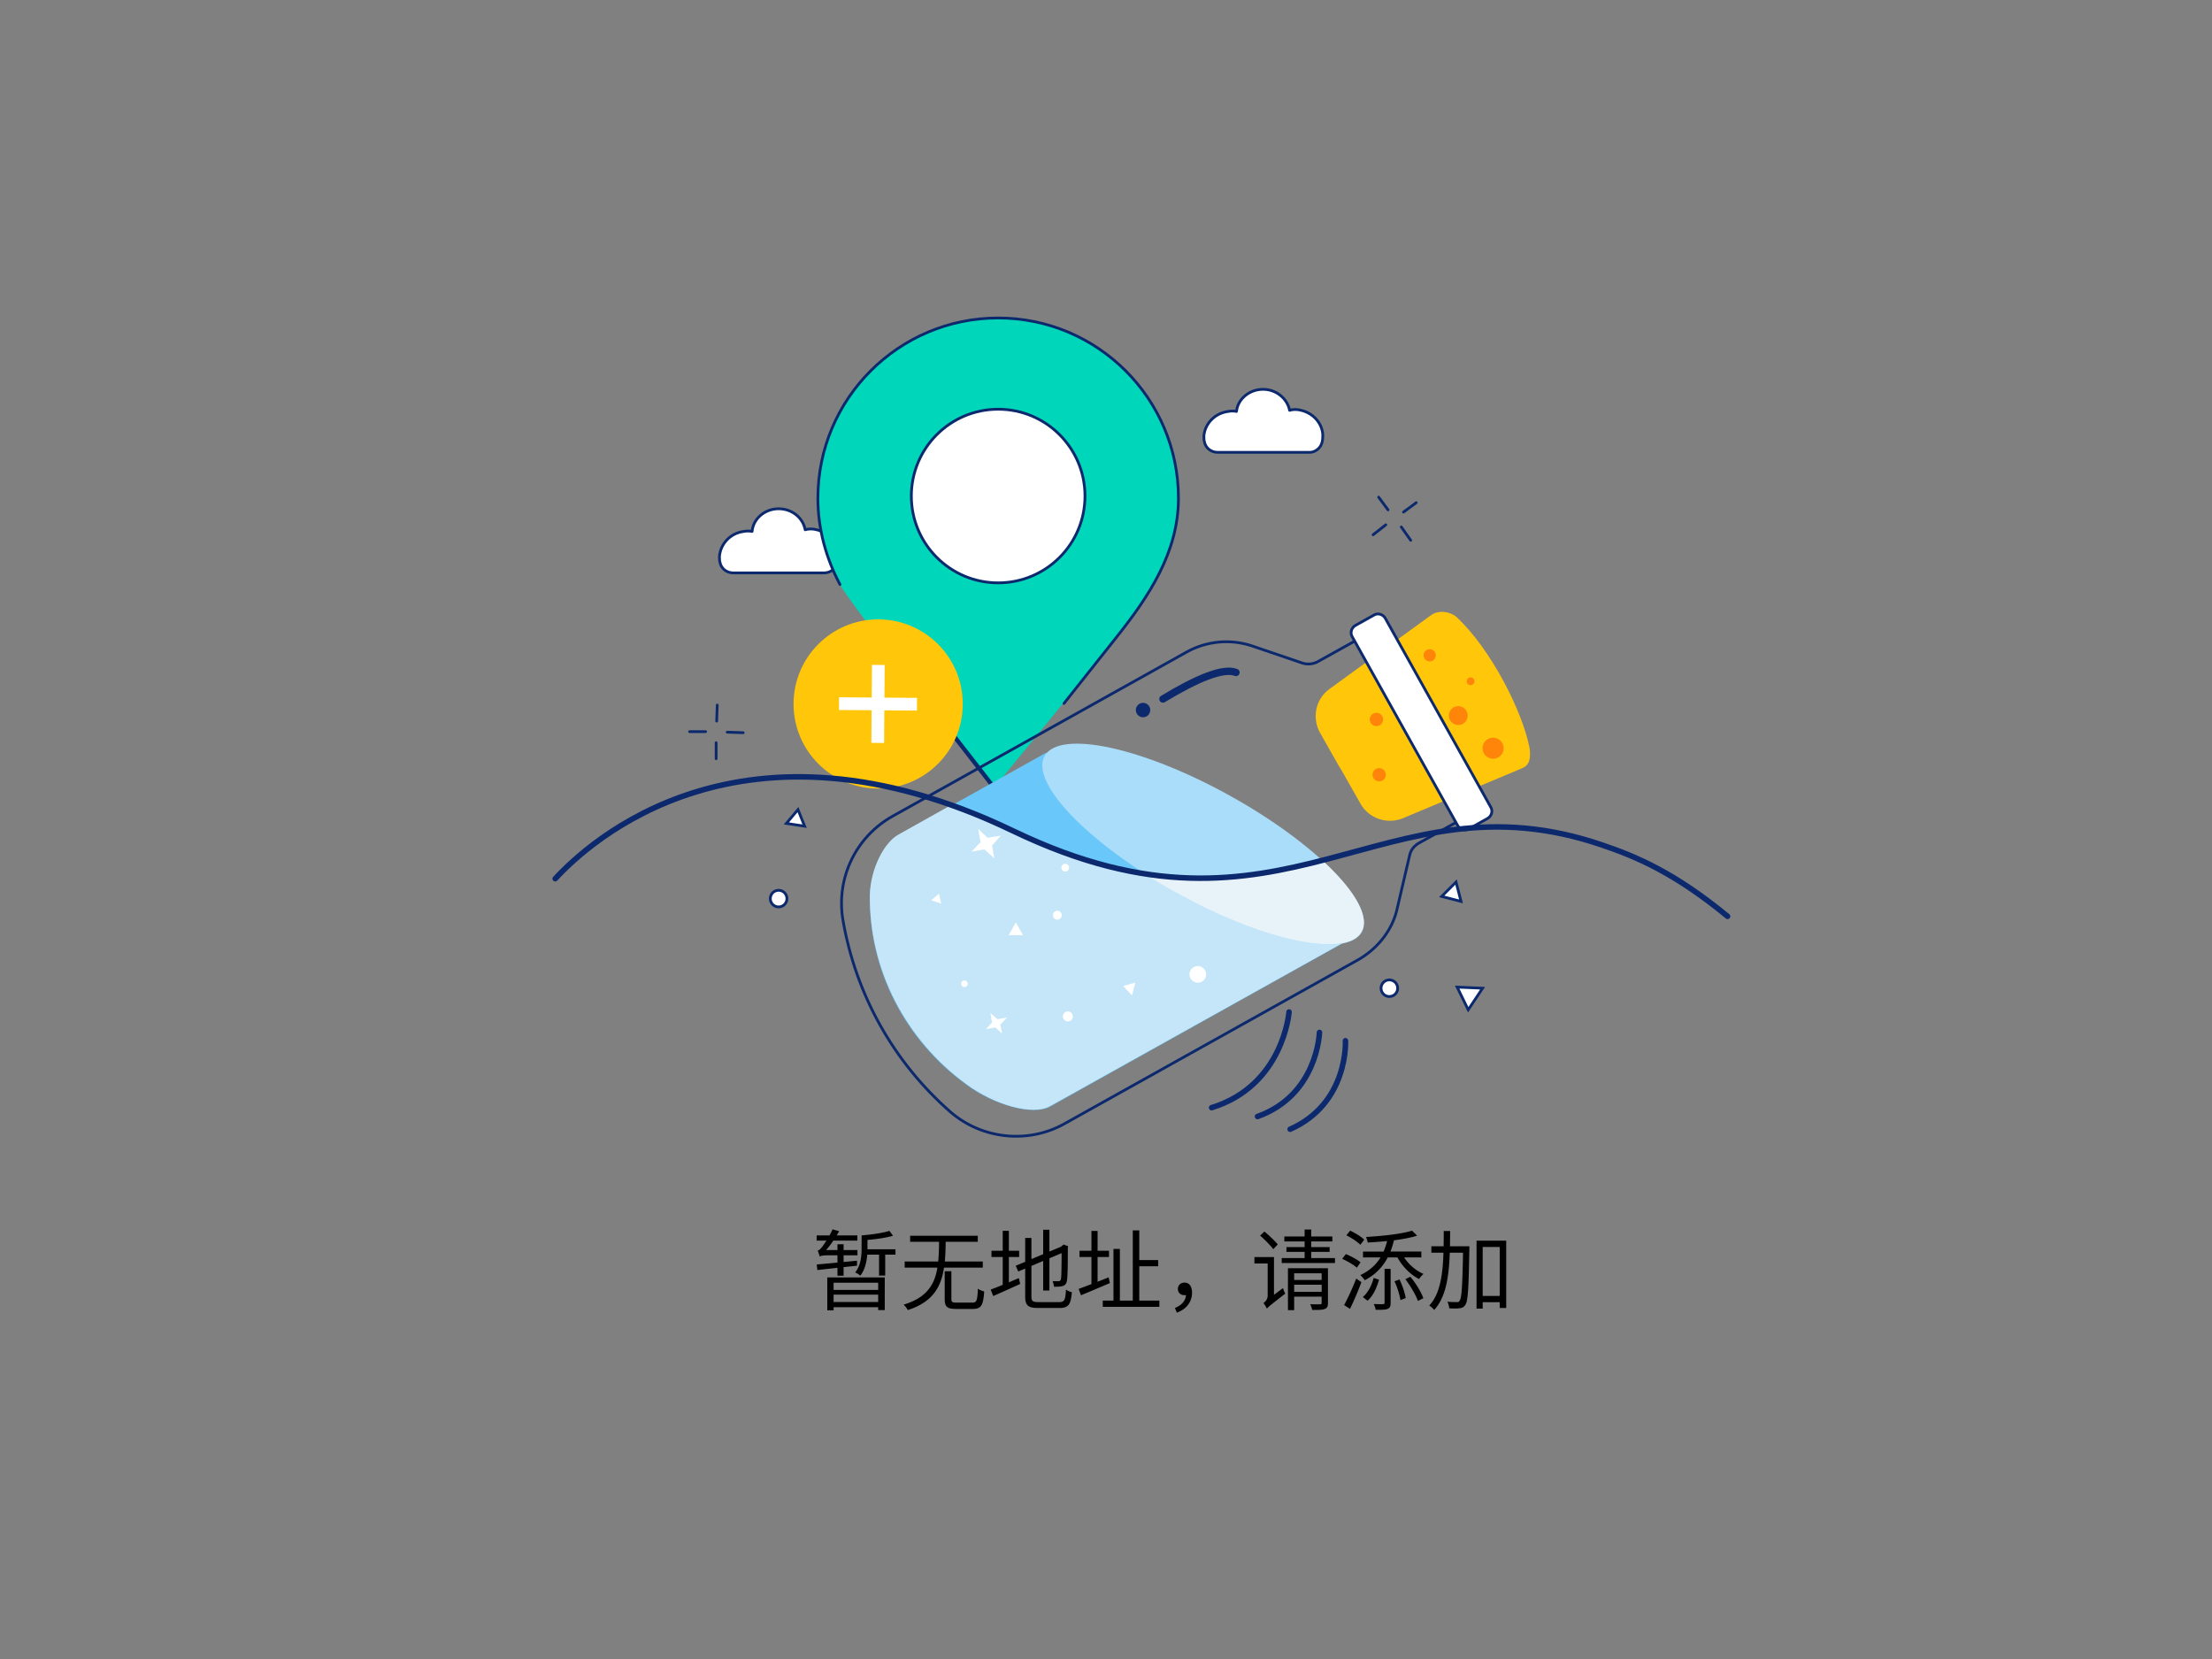 <svg viewBox="0 0 400 300" fill="none" xmlns="http://www.w3.org/2000/svg"><rect x="0" y="0" width="400" height="300" fill="#808080" stroke="none"/><path d="M156.105 225.908v.968h5.825v-.968h-5.825Zm2.857.412v4.349h1.111v-4.349h-1.111Zm-9.364 4.682v5.951h1.143v-4.999h8.062v4.952h1.19v-5.904h-10.395Zm.794 2.254v.857h8.76v-.857h-8.76Zm0 2.19v.936h8.808v-.936h-8.808Zm10.443-12.871c-1.191.397-3.286.683-5.031.825.111.254.238.635.285.873 1.794-.111 3.968-.381 5.396-.809l-.65-.889Zm-5.031.825v2.381c0 1.301-.127 3.031-1.159 4.317.254.095.73.412.921.587 1.079-1.349 1.301-3.396 1.301-4.888V223.4h-1.063Zm-8.126 0v.937h7.364v-.937h-7.364Zm3.761 1.603v5.682h1.111v-5.682h-1.111Zm-3.205 2.222c0-.222.619-.571.619-.571v-.032c.984-.968 2.063-2.492 2.888-3.983l-1.19-.334c-.572 1.349-1.587 2.793-1.873 3.158-.302.366-.555.635-.809.683.127.301.301.841.365 1.079Zm0 0c.142-.127.634-.222 1.301-.222h5.523v-.952h-6.19l-.634.317v.857Zm-.54 1.428.111 1.016c1.873-.222 4.571-.508 7.173-.793v-.905c-2.729.27-5.506.54-7.284.682Zm30.026.572v-1.111h-6.871c.111-1.111.142-2.301.158-3.555h5.809v-1.095H164.58v1.095h5.237c-.016 1.254-.048 2.444-.159 3.555h-6.062v1.111h5.919c-.507 3.079-1.92 5.427-6.11 6.697.27.238.619.698.746.984 4.523-1.46 6.031-4.174 6.555-7.681h7.014Zm-4.697 6.332c-.825 0-.984-.111-.984-.635v-5.047h-1.206v5.031c0 1.413.444 1.794 2.095 1.794h2.983c1.524 0 1.889-.651 2.063-3.159-.333-.095-.857-.285-1.142-.507-.096 2.158-.223 2.523-1 2.523h-2.809Zm9.411-8.253h1.857v-1.126h-1.857v-3.603h-1.111v3.603h-2.032v1.126h2.032v5.031c-.825.349-1.587.651-2.174.857l.46 1.175c1.396-.619 3.19-1.413 4.872-2.19l-.238-1.048c-.619.238-1.222.508-1.809.762v-4.587Zm5.316 8.158c-1.031 0-1.238-.207-1.238-1.048v-5.491l2.127-.904v5.348h1.127v-5.825l2.206-.936c0 2.523-.032 4.285-.111 4.666-.08.349-.238.413-.477.413-.174 0-.682 0-1.063-.016.143.254.238.698.286 1.015.444 0 1.047 0 1.492-.111.444-.111.761-.396.841-1.047.127-.603.158-2.968.158-5.936l.064-.222-.825-.317-.223.174-.253.223-2.095.872v-3.935h-1.127v4.412l-2.127.888v-3.824h-1.126v4.316l-1.714.714.46 1.032 1.254-.524v4.999c0 1.698.539 2.127 2.332 2.127h3.889c1.666 0 2.031-.698 2.221-2.857a3.011 3.011 0 0 1-1.063-.46c-.111 1.825-.27 2.254-1.19 2.254h-3.825Zm12.728-4.476-2 .794v-4.476h2.064v-1.126h-2.064v-3.587h-1.111v3.587h-2.158v1.126h2.158v4.904c-.872.334-1.682.635-2.317.873l.429 1.143a348.256 348.256 0 0 0 5.221-2.206l-.222-1.032Zm5.539 4.206v-6.205h3.412v-1.127h-3.412v-5.364h-1.175v12.696h-2.333v-9.348h-1.158v9.348h-1.936v1.127h10.236v-1.127h-3.634Zm6.792 2.174c1.666-.587 2.746-1.888 2.746-3.602 0-1.111-.476-1.826-1.349-1.826-.651 0-1.206.397-1.206 1.143s.539 1.127 1.19 1.127c.095 0 .174 0 .27-.016-.08 1.079-.778 1.825-2 2.333l.349.841Zm15.061-13.934c.841.746 1.888 1.793 2.38 2.46l.81-.857c-.508-.635-1.571-1.635-2.413-2.333l-.777.73Zm1.222 13.22c.238-.317.651-.651 3.333-2.73a4.083 4.083 0 0 1-.413-1l-2.825 2.111-.317.508.222 1.111Zm-2.254-9.332v1.159h3.079v-1.159h-3.079Zm2.254 9.332c0-.444 1.285-1.365 1.285-1.365v-7.967h-1.142v6.967c0 .699-.476 1.175-.778 1.349.222.238.524.73.635 1.016Zm4.666-5.19v.857h5.554v-.857h-5.554Zm-1.508-7.871v.904h8.681v-.904h-8.681Zm.381 1.92v.873h7.808v-.873h-7.808Zm-.857 1.984v.904h9.633v-.904h-9.633Zm1.968 6.11v.873h5.602v-.873h-5.602Zm-.841-4.269v7.586h1.126v-6.666h5.333v-.92h-6.459Zm6.094 0v6.253c0 .206-.064.269-.286.269-.206.016-.968.016-1.777-.015.142.301.301.745.349 1.031 1.127.016 1.841 0 2.285-.174.444-.175.571-.492.571-1.096v-6.268h-1.142Zm-3.079-6.999v5.444h1.19v-5.444h-1.19Zm10.554 3.983v1.064h3.174c-.857 1.396-2.079 2.46-3.651 3.19.254.222.651.698.794.936 1.825-.952 3.206-2.301 4.158-4.126h1.762c.872 1.634 2.364 3.142 3.904 3.904.19-.286.555-.714.809-.921-1.365-.571-2.682-1.714-3.507-2.983h3.11v-1.064h-5.586c.254-.634.46-1.301.635-2.031 1.571-.206 3.047-.476 4.189-.841l-.92-.905c-1.857.603-5.38.968-8.332 1.143.143.27.27.714.318 1a71.22 71.22 0 0 0 3.507-.27 12.801 12.801 0 0 1-.635 1.904h-3.729Zm.222-2.142c-.54-.555-1.651-1.222-2.539-1.635l-.683.842c.905.444 2 1.174 2.523 1.713l.699-.92Zm-.667 4.095c-.571-.492-1.714-1.111-2.65-1.492l-.667.857c.953.428 2.095 1.095 2.651 1.603l.666-.968Zm-1.904 8.411c.698-1.413 1.476-3.254 2.063-4.825l-.936-.651c-.651 1.683-1.556 3.635-2.19 4.793l1.063.683Zm4.285-5.587c-.334 1.238-.984 2.635-1.968 3.444l.857.667c1.079-.921 1.682-2.444 2.079-3.793l-.968-.318Zm1.968 4.476c0 .19-.032.238-.254.254-.222.016-.905.016-1.698-.016.142.317.301.746.349 1.047 1.063 0 1.745 0 2.158-.174.429-.175.54-.508.54-1.095v-6.142h-1.095v6.126Zm1.793-3.873c.508 1.064.936 2.46 1.079 3.397l.952-.365c-.143-.921-.603-2.302-1.126-3.365l-.905.333Zm1.968-.38c.92 1.206 1.888 2.856 2.269 3.935l.984-.507c-.397-1.096-1.365-2.698-2.349-3.873l-.904.445Zm11.569-5.952h-3.507c.016-.904.032-1.825.032-2.761h-1.159c0 .936 0 1.857-.016 2.761h-2.222v1.159h2.19c-.126 3.967-.603 7.475-2.57 9.554.285.174.714.555.888.809 2.143-2.317 2.682-6.11 2.825-10.363h2.396c-.111 6.078-.253 8.236-.618 8.681-.112.222-.27.27-.524.254-.286 0-.968 0-1.698-.064.206.333.317.841.349 1.19.698.048 1.428.048 1.857-.015.476-.048.761-.191 1.047-.603.492-.683.603-2.984.73-9.999v-.603Zm2.412 8.983v-8.856h3.079v8.856h-3.079Zm-1.111-9.998v12.283h1.111v-1.158h3.079v1.047h1.175v-12.172h-5.365Z" fill="#000"/><path d="M239 80.2c.2-.5.2-1.1.2-1.7-.2-2.1-1.8-3.8-3.9-4.3-.7-.2-1.5-.2-2.1 0-.4-2.1-2.4-3.8-4.8-3.8-2.5 0-4.6 1.8-4.8 4-.5-.1-1-.1-1.5 0-2.4.3-4.2 2.2-4.4 4.4 0 .4 0 .8.1 1.1.2 1.1 1.2 1.9 2.4 1.9h16.6c1 0 1.9-.7 2.2-1.6ZM151.4 101.9c.2-.5.2-1.1.2-1.7-.2-2.1-1.8-3.9-3.9-4.4-.7-.2-1.5-.2-2.1 0-.4-2.2-2.4-3.8-4.8-3.8-2.5 0-4.6 1.8-4.8 4.1-.5-.1-1-.1-1.5 0-2.4.3-4.2 2.2-4.4 4.5 0 .4 0 .8.1 1.1.2 1.1 1.2 1.9 2.4 1.9H149c1.1 0 2.1-.7 2.4-1.7Z" fill="#fff" stroke="#0C296E" stroke-width=".5" stroke-miterlimit="10" stroke-linecap="round" stroke-linejoin="round"/><path d="M213.1 90.1c0 9.8-5.4 17.8-11.1 25-6.1 7.7-22.2 27.3-22.2 27.3s-17-21.7-22.6-29.2c-1.3-1.8-4.1-5.5-5.3-7.4-2.5-4.6-4-9.9-4-15.6 0-18 14.6-32.6 32.6-32.6s32.6 14.5 32.6 32.5Z" fill="#00D6B9"/><path d="M179.5 142.1s-16.7-21.4-22.3-28.9" stroke="#0C296E" stroke-width=".757" stroke-miterlimit="10" stroke-linecap="round" stroke-linejoin="round"/><path d="M151.9 105.7c-2.5-4.7-4-10-4-15.6 0-18 14.6-32.6 32.6-32.6s32.6 14.6 32.6 32.6c0 9.8-5.4 17.8-11.1 25-2.2 2.8-5.9 7.4-9.6 12.1" stroke="#0C296E" stroke-width=".5" stroke-miterlimit="10" stroke-linecap="round" stroke-linejoin="round"/><path d="M180.5 105.4c8.671 0 15.7-7.03 15.7-15.7 0-8.67-7.029-15.7-15.7-15.7s-15.7 7.03-15.7 15.7c0 8.67 7.029 15.7 15.7 15.7Z" fill="#fff" stroke="#0C296E" stroke-width=".5" stroke-miterlimit="10" stroke-linecap="round" stroke-linejoin="round"/><path d="M158.8 142.6c8.45 0 15.3-6.85 15.3-15.3 0-8.45-6.85-15.3-15.3-15.3-8.45 0-15.3 6.85-15.3 15.3 0 8.45 6.85 15.3 15.3 15.3Z" fill="#FFC60A"/><path d="m151.732 126.09-.018 2.3 14.1.107.018-2.3-14.1-.107Z" fill="#fff"/><path d="m157.677 120.234-.107 14.1 2.3.017.107-14.1-2.3-.017Z" fill="#fff"/><path d="m256.1 90.9-2.3 1.7M250.6 94.9l-2.3 1.8M249.3 89.9l1.7 2.3M253.4 95.3l1.7 2.4M129.7 127.5l-.1 2.9M129.5 134.3v2.9M124.7 132.3h2.9M131.5 132.399l2.9.1" stroke="#0C296E" stroke-width=".5" stroke-miterlimit="10" stroke-linecap="round" stroke-linejoin="round"/><path d="m258.7 111.3-18.3 13.3c-2.5 1.8-3.2 5.2-1.7 7.9l3.4 6 .5.8 3.4 6c1.5 2.7 4.8 3.8 7.6 2.7l21.7-9.1c1.4-.6 1.5-2 1.3-3.6-1.2-6.4-6.9-17.9-13.3-23.8-1.3-1-3.3-1.2-4.6-.2Z" fill="#FFC60A"/><path d="M258.5 119.6a1.1 1.1 0 1 0 .001-2.199 1.1 1.1 0 0 0-.001 2.199ZM265.9 123.9a.7.7 0 1 0 .001-1.399.7.7 0 0 0-.001 1.399ZM263.7 131.1a1.7 1.7 0 1 0 0-3.4 1.7 1.7 0 0 0 0 3.4ZM248.9 131.3a1.2 1.2 0 1 0 0-2.4 1.2 1.2 0 0 0 0 2.4ZM249.4 141.3a1.2 1.2 0 1 0 0-2.4 1.2 1.2 0 0 0 0 2.4ZM270 137.2a1.9 1.9 0 1 0 0-3.8 1.9 1.9 0 0 0 0 3.8Z" fill="#FF840A"/><path d="m245.7 173.5-53.2 29.7c-6.6 3.7-14.9 2.8-20.6-2.1-10.3-9-17.2-21.3-19.5-34.9-1.2-7.5 2.4-14.9 9-18.6l53.2-29.7c3.6-2 7.9-2.4 11.8-1.1l9.1 3.1c.9.3 1.9.2 2.7-.2l8.1-4.5 9 16.5 9.3 16.3-8.1 4.5c-.8.5-1.4 1.2-1.6 2.2l-2.2 9.4c-.8 3.9-3.4 7.3-7 9.4Z" stroke="#0C296E" stroke-width=".5" stroke-miterlimit="10" stroke-linecap="round" stroke-linejoin="round"/><path d="m263.6 149.3-19.1-34.2c-.4-.7-.1-1.6.6-2l3.4-1.9c.7-.4 1.6-.1 2 .6l19.1 34.2c.4.7.1 1.6-.6 2l-3.4 1.9c-.7.4-1.6.1-2-.6Z" fill="#fff" stroke="#0C296E" stroke-width=".5" stroke-miterlimit="10" stroke-linecap="round" stroke-linejoin="round"/><path d="M189.2 136.1 162.5 151c-2.6 1.4-5.1 6.2-5.2 11-.2 13.5 6.5 26.2 17.4 34.1 5.1 3.8 12.1 5.7 15.2 4l55.7-31.1-56.4-32.9Z" fill="#69C7F9"/><path d="M245.7 168.9 189.9 200c-3.1 1.8-10.1-.2-15.2-4-10.9-8-17.5-20.6-17.4-34.1.1-4.8 2.6-9.6 5.2-11l9.1-5.1c3.4 1.2 6.9 2.7 10.5 4.5 18.4 8.8 32.3 9.5 44.6 7.6l19 11Z" fill="#C5E6F9"/><path d="M246.246 168.553c2.68-4.829-7.989-15.869-23.828-24.659-15.84-8.789-30.853-11.999-33.533-7.17-2.679 4.829 7.989 15.869 23.829 24.658 15.839 8.79 30.852 12 33.532 7.171Z" fill="#A9DDF9"/><path d="M246.2 168.5c-2.7 4.8-17.7 1.7-33.5-7.1-1.9-1-3.7-2.1-5.4-3.2 7.1.9 13.4.6 19.4-.3 4.2-.6 8.2-1.6 12.1-2.6 6 5.4 9 10.4 7.4 13.2Z" fill="#E8F3F9"/><path d="M216.6 177.7a1.5 1.5 0 1 0 0-3 1.5 1.5 0 0 0 0 3ZM191.2 166.3a.8.8 0 1 0 0-1.6.8.8 0 0 0 0 1.6ZM175.7 154l1.6-1.7-.4-2.4 1.7 1.6 2.4-.4-1.6 1.8.4 2.3-1.8-1.6-2.3.4ZM178.3 186.1l1.1-1.2-.3-1.7 1.3 1.1 1.7-.3-1.2 1.3.3 1.6-1.2-1.1-1.7.3ZM183.7 166.801l1.3 2.3h-2.6l1.3-2.3ZM170.2 163.401l-1.8-.6 1.4-1.2.4 1.8ZM203.1 178.3l2.2-.6-.6 2.3-1.6-1.7ZM193.1 184.7a.9.9 0 1 0 0-1.8.9.9 0 0 0 0 1.8ZM174.4 178.501a.6.6 0 1 0-.001-1.201.6.6 0 0 0 .001 1.201ZM192.6 157.6a.7.7 0 1 0 .001-1.399.7.7 0 0 0-.001 1.399Z" fill="#fff"/><path d="M223.5 121.6c-2.3-.9-7.1 1.1-13.2 4.8" stroke="#0C296E" stroke-width="1.333" stroke-miterlimit="10" stroke-linecap="round" stroke-linejoin="round"/><path d="M206.7 129.7a1.3 1.3 0 1 0 0-2.6 1.3 1.3 0 0 0 0 2.6Z" fill="#0C296E"/><path d="M140.8 164a1.5 1.5 0 1 0-.001-3.001A1.5 1.5 0 0 0 140.8 164ZM251.2 180.2a1.5 1.5 0 1 0 .001-2.999 1.5 1.5 0 0 0-.001 2.999ZM268.1 178.7l-2.6 3.9-2-4.1 4.6.2ZM264.2 163l-3.5-.9 2.6-2.6.9 3.5ZM145.5 149.4l-3.3-.5 2.1-2.5 1.2 3Z" fill="#fff" stroke="#0C296E" stroke-width=".5" stroke-miterlimit="10"/><path d="M233.1 183s-1 13.3-14 17.3M238.6 186.7s-.3 11.3-11.2 15.2M243.3 188.2s.6 11.3-10 16M100.4 158.9c6-6.5 33.6-32.3 82.9-8.6 49.3 23.7 66.6-11.1 106.4 2.5 6.2 2.1 13.1 5 22.7 12.9" stroke="#0C296E" stroke-miterlimit="10" stroke-linecap="round" stroke-linejoin="round"/></svg>
